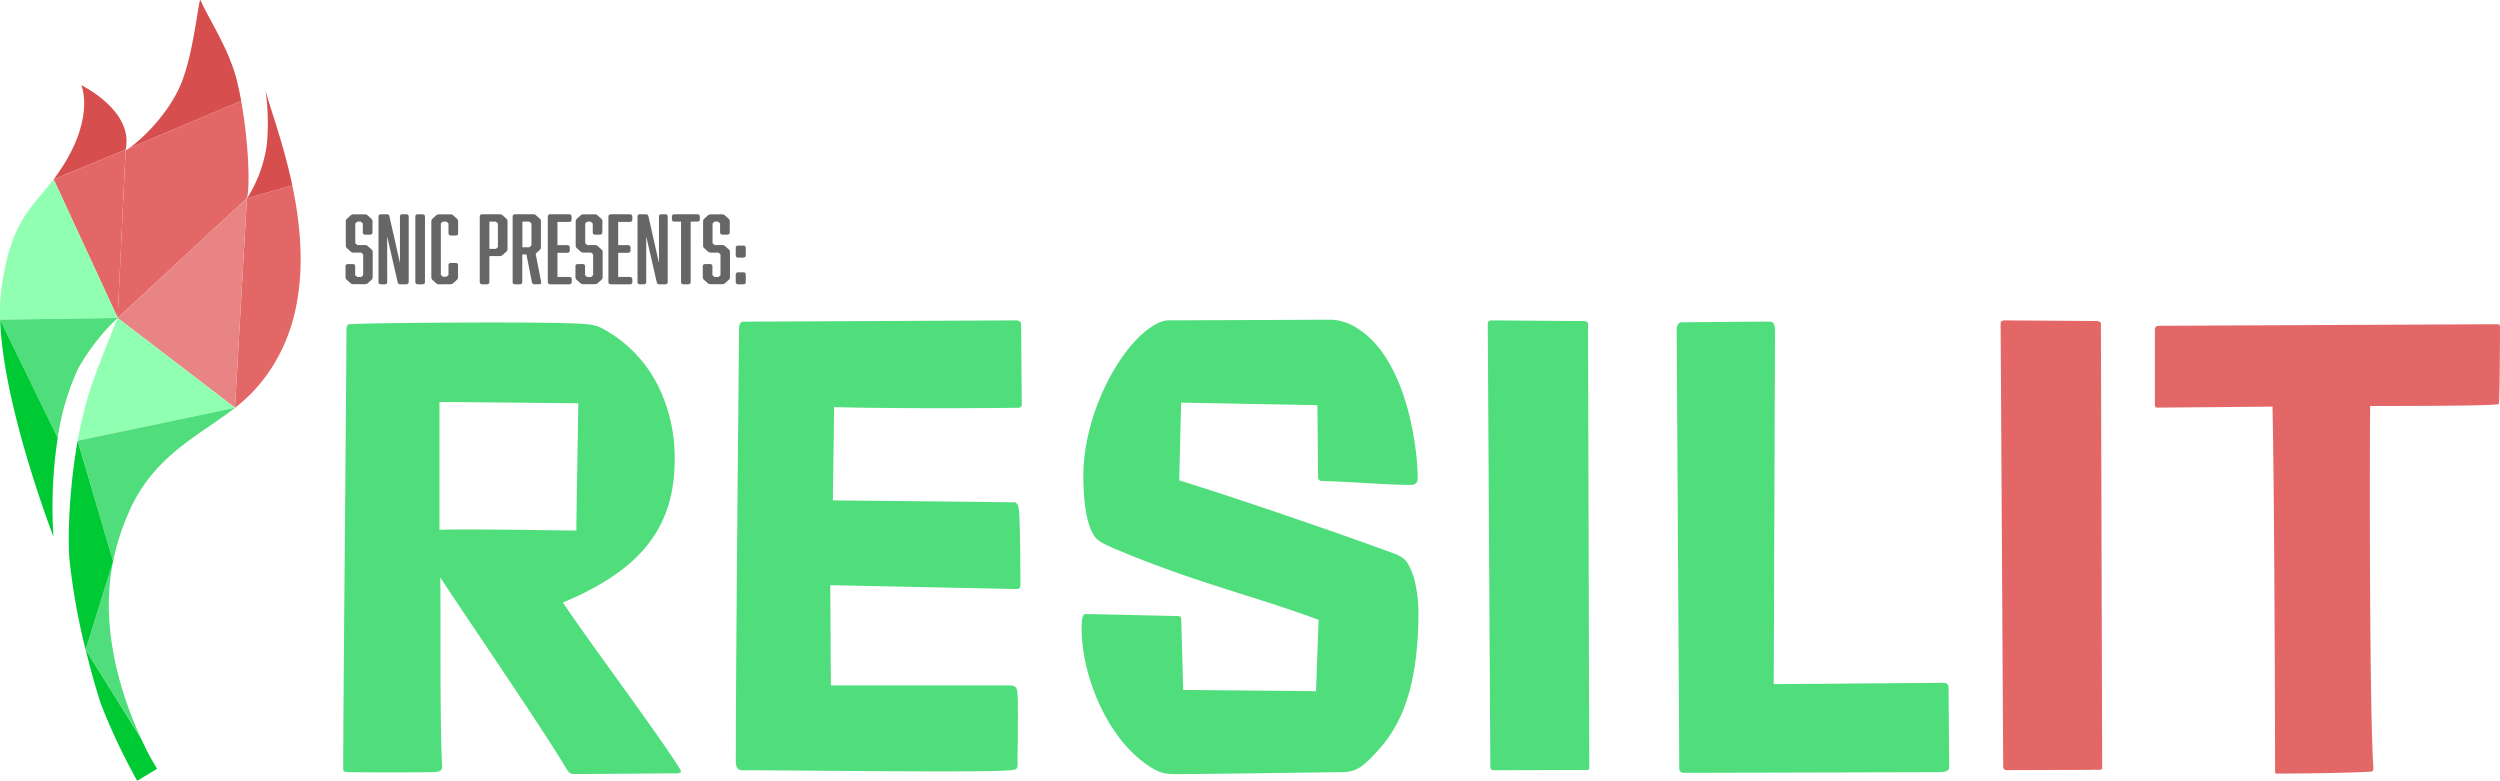 <svg xmlns="http://www.w3.org/2000/svg" xmlns:xlink="http://www.w3.org/1999/xlink" viewBox="0 0 817.71 255.38"><defs><style>.cls-1{fill:#e46767}.cls-2{fill:#d64e4e}.cls-3{fill:#39b34a}.cls-4{fill:#e88483}.cls-5{fill:#90ffb1}.cls-6{fill:#4fde7b}.cls-7{fill:#00ca33}.cls-8{fill:#666}</style><symbol id="Logo" data-name="Logo" viewBox="0 0 98.34 255.38"><path d="M95.61,60.64c4.41,21,5.46,47.64-12.53,67.11a53.1,53.1,0,0,1-6.22,5.64l3.9-68.5s0,0,.07-.06Z" class="cls-1"/><path d="M95.61,60.64,80.83,64.83a44.1,44.1,0,0,0,6.45-17.59,76.31,76.31,0,0,0-.47-17.94C87.89,34.24,92.55,46.1,95.61,60.64Z" class="cls-2"/><path d="M86.79,29.2a7.25,7.25,0,0,1-.16-.88,1,1,0,0,1,0-.13C86.63,28.26,86.7,28.61,86.79,29.2Z" class="cls-3"/><path d="M78.9,33c2.35,13,3,28,1.86,31.84L38.48,104l2.61-55c0,.15.45,0,1.18-.54h0L78.9,33Z" class="cls-1"/><path d="M80.76,64.85s0,0,0,0l-3.9,68.5L38.48,104Z" class="cls-4"/><path d="M78.9,33h0L42.27,48.44c3.48-2.36,13.64-11.53,17.61-22.73S65-1.6,65.64.13c2.09,5.21,9.19,15.53,11.85,26.23C78,28.47,78.49,30.7,78.9,33Z" class="cls-2"/><path d="M76.86,133.39,25.41,144.16a125.09,125.09,0,0,1,4.46-17.89c2.38-7,8.42-21.81,8.61-22.27h0Z" class="cls-5"/><path d="M25.41,144.16l51.45-10.77c-11.52,9-26.56,15.54-34.6,33.9A76.77,76.77,0,0,0,37,183.6L25.41,144.17Z" class="cls-6"/><path d="M51.39,251.46l-6.52,3.92a202.69,202.69,0,0,1-11.74-24.8c-.3-.75-2.67-8.09-5.11-18.08l18.16,29.12A81.15,81.15,0,0,0,51.39,251.46Z" class="cls-7"/><path d="M46.18,241.62,28,212.5,37,183.63a68.35,68.35,0,0,0-1.22,9.11C34.42,212.12,41.13,230.72,46.18,241.62Z" class="cls-6"/><path d="M26.59,27.87s17.27,8.3,14.5,21.07L17.55,58.66C31.87,39.48,26.59,27.87,26.59,27.87Z" class="cls-2"/><path d="M41.09,48.94s0,0,0,0l-2.61,55L17.55,58.66Z" class="cls-1"/><path d="M17.55,58.66,38.48,104,0,104.56a58.75,58.75,0,0,1,.28-8.42C3.05,72,11,67.47,17.55,58.66Z" class="cls-5"/><path d="M38.48,104h0a69.92,69.92,0,0,0-12.94,16.59,81.64,81.64,0,0,0-6.66,22.63L.05,104.65a.28.28,0,0,1,0-.09Z" class="cls-6"/><path d="M37,183.6v0L28,212.5a215.51,215.51,0,0,1-5.23-29c-.67-6.9-.24-23.23,2.62-39.32L37,183.6Z" class="cls-7"/><path d="M.05,104.65l18.83,38.57a150,150,0,0,0-1.39,32.32S1,133,.05,104.65Z" class="cls-7"/></symbol><symbol id="LogoDark" data-name="LogoDark" viewBox="0 0 817.71 255.38"><use width="98.34" height="255.38" xlink:href="#Logo"/><path d="M816.87,106.05l-13.75.06-96.59.45c-1.26,0-1.7.2-1.7,1.47v24.3c0,.84.21,1,1,1L743.3,133c.17,7.71.3,18.82.42,31.22.31,34.89.42,80,.42,88.18a.56.56,0,0,0,.63.63c7.57,0,23.75-.21,30.69-.63.63,0,.84-.42.84-1.26-1.25-17.46-1.26-99-1.06-117.73,0-.22,0-.42,0-.62h.62c9.29,0,40.62,0,41.42-.63.42-.35.42-25,.42-25C817.71,106.26,817.5,106.05,816.87,106.05Z" class="cls-1"/><path d="M687.5,219.12l-.33-113.28c0-.63-.63-.84-1.89-.84l-29.65-.21c-.84,0-1.26.42-1.26,1l.84,144.84a1.12,1.12,0,0,0,1.27,1.26l26.89-.08c3.62-.14,4.22.29,4.22-.76Z" class="cls-1"/><path d="M637.34,224.82c0-1-.63-1.68-2.31-1.47l-54.87.42s.42-108.68.42-115.2c0-3.36-.85-3.39-2.32-3.39l-28.37.24c-.84,0-1.47,1-1.47,2.31l.74,125.75.1,17.83c0,1.05.42,1.47,1.89,1.47l56.79-.14,25.83-.07c3.36,0,3.78-.63,3.78-1.89Z" class="cls-6"/><path d="M519.75,224.13l-.34-118.29c0-.63-.63-.84-1.89-.84-4.84,0-27.75-.21-29.64-.21-.84,0-1.26.42-1.26,1l.63,108,.21,36.88a1.11,1.11,0,0,0,1.26,1.26l26.81-.08c3.57,0,4.3.29,4.3-.76Z" class="cls-6"/><path d="M462.44,188.88c-1.89-5.47-2.94-6.52-6.94-8-15.34-5.68-49.4-17.45-69.79-23.76,0,0,.42-18.5.63-25.43l44.57.84.21,23.75a1.18,1.18,0,0,0,1.26,1.05c9.67.21,20.81,1.27,29,1.27,1.68,0,2.31-.63,2.31-2.32,0-9.88-3.57-38.68-19.55-48.77a16.88,16.88,0,0,0-8.41-2.94c-3.57,0-46.24.21-53,.21a8.6,8.6,0,0,0-4.63,1.26c-11.14,5.89-23.75,28.8-23.75,49.61,0,7.07.69,12.75,2.08,16.56.14.39.29.75.44,1.1,1.26,2.73,1.68,3.58,7.57,6.1,26.28,11.14,46.67,15.76,66.85,23.33l-.84,23.34L387,225.67l-.63-22.92c0-.84-.21-1.26-1.26-1.26-1.89,0-26.91-.63-29.85-.63-1.05,0-1.47.84-1.47,4.83,0,14.72,8,35.95,22.49,45.2,3.36,2.1,5.05,2.31,8.62,2.31,8.62,0,50.66-.63,53.4-.63,5.25,0,7.14-1.26,12.82-7.56,8.57-9.51,12-22.64,12.69-38.67q.14-3.09.13-6.32A43.72,43.72,0,0,0,462.44,188.88Z" class="cls-6"/><path d="M272.82,133.17c17,.42,41.62.42,60.33.21a1,1,0,0,0,1.05-1L334,106.05c-.21-1-.84-1.26-1.89-1.26l-89.13.42c-1.05.21-1.26,1.26-1.26,2.52,0,1-.1,12.12-.25,27.92-.31,34.1-.8,90-.8,113.14,0,1.89.42,3.15,2.1,3.15,19.34,0,78.41.84,87.66,0,2.73-.21,2.38-.89,2.38-2.79,0-3.57.35-20.12-.07-22.85-.21-1.69-.84-2.11-2.73-2.11H271.77l-.21-32.79,61,1.26c1.26,0,1.2-.82,1.2-2.5,0-5.89-.15-18.1-.36-21.67-.14-2.43-.38-3.5-1-3.93l-.84-.27h-.28l-58.86-.63.25-18.08Z" class="cls-6"/><path d="M332.38,164.56l-.84-.27A1.5,1.5,0,0,1,332.38,164.56Z"/><path d="M222.37,251.52c-6.1-10.09-27.75-38.89-38.27-54.44,26.28-10.94,36.58-25.23,36.58-46.88a53,53,0,0,0-4.8-22.68,43.2,43.2,0,0,0-18.32-19.79,12.74,12.74,0,0,0-5.47-1.68c-5.42-.56-26.5-.64-45.37-.52-16.25.09-30.86.33-32.41.52-.84,0-1,1-1,2.31,0,15.35-1.05,121.72-1.05,143.16,0,.63.21.84,1.26,1,1.28.15,24.35.18,28.59,0,2.11-.08,2.52-.84,2.52-1.68-.84-15.34-.42-50.24-.63-62,10.3,15.76,33.43,49.4,41.42,62.85.84,1.26,1.26,1.47,2.52,1.47,8.83,0,29.85-.21,32.37-.21C222.58,253,223.21,252.78,222.37,251.52Zm-78.63-78.2V131.49c3.89,0,42.69.37,45.41.42,0,2.63-.66,37.85-.63,41.62C183.53,173.53,149.84,172.9,143.74,173.32Z" class="cls-6"/><path d="M121.83,76c0,.48-.3.75-.82.75H119.5c-.53,0-.82-.27-.82-.75V73.09l-.66-.6h-1.15l-.66.6v6.46l.66.6h2.49a1.37,1.37,0,0,1,1,.39l1.12,1a1.2,1.2,0,0,1,.42.94v8.14a1.2,1.2,0,0,1-.42.94l-1.12,1a1.37,1.37,0,0,1-1,.39h-3.8a1.39,1.39,0,0,1-1-.39l-1.12-1a1.2,1.2,0,0,1-.42-.94v-3.5c0-.48.29-.75.82-.75h1.51c.52,0,.82.27.82.75V90l.65.6h1.32l.65-.6V83.22l-.65-.6h-2.5a1.4,1.4,0,0,1-1-.39l-1.11-1a1.14,1.14,0,0,1-.43-.93V72.43a1.18,1.18,0,0,1,.43-.94l1.11-1a1.4,1.4,0,0,1,1-.39h3.65a1.36,1.36,0,0,1,1,.39l1.12,1a1.21,1.21,0,0,1,.43.94Z" class="cls-8"/><path d="M126.65,92.24c0,.48-.29.75-.82.75h-1.21c-.53,0-.82-.27-.82-.75V70.83c0-.48.29-.75.82-.75h1.83c.53,0,.83.21.92.66L130.82,86V70.83c0-.48.3-.75.82-.75h1.21c.53,0,.83.27.83.75V92.24c0,.48-.3.75-.83.75H131a.81.81,0,0,1-.92-.66l-3.45-15Z" class="cls-8"/><path d="M139,92.24c0,.48-.29.75-.82.75h-1.51c-.52,0-.82-.27-.82-.75V70.83c0-.48.3-.75.82-.75h1.51c.53,0,.82.27.82.75Z" class="cls-8"/><path d="M143.62,93a1.4,1.4,0,0,1-1-.39l-1.11-1a1.18,1.18,0,0,1-.43-.94V72.43a1.18,1.18,0,0,1,.43-.94l1.11-1a1.4,1.4,0,0,1,1-.39h3.68a1.4,1.4,0,0,1,1,.39l1.11,1a1.18,1.18,0,0,1,.43.94v3.86c0,.48-.3.75-.82.75h-1.51c-.53,0-.82-.27-.82-.75v-3.2l-.66-.6h-1.18l-.66.6V89.92l.66.6h1.18l.66-.6V86.75c0-.48.29-.75.82-.75H149c.52,0,.82.27.82.75v3.89a1.18,1.18,0,0,1-.43.94l-1.11,1a1.4,1.4,0,0,1-1,.39Z" class="cls-8"/><path d="M160.07,92.24c0,.48-.3.75-.82.75h-1.51c-.53,0-.82-.27-.82-.75V70.83c0-.48.29-.75.82-.75h5.71a1.36,1.36,0,0,1,1,.39l1.12,1a1.18,1.18,0,0,1,.43.94v9a1.15,1.15,0,0,1-.43.94l-1.12,1a1.33,1.33,0,0,1-1,.4h-3.38Zm2.79-11.43V73.09l-.66-.6h-2.13v8.92h2.13Z" class="cls-8"/><path d="M170.83,92.24c0,.48-.29.75-.82.75H168.5c-.52,0-.82-.27-.82-.75V70.83c0-.48.3-.75.82-.75h5.88a1.36,1.36,0,0,1,1,.39l1.12,1a1.18,1.18,0,0,1,.43.94v8.44a1.16,1.16,0,0,1-.43.94L175.2,83l1.8,9.17c.1.51-.16.81-.75.81h-1.38a.8.8,0,0,1-.89-.69l-1.8-9.08h-1.35Zm3-12V73.09l-.66-.6h-2.3v8.38h2.3Z" class="cls-8"/><path d="M187,92.24c0,.48-.29.75-.82.75H180c-.52,0-.82-.27-.82-.75V70.83c0-.48.3-.75.82-.75h6.14c.52,0,.82.27.82.75v1c0,.48-.3.75-.82.75h-3.81v7.6h3.22c.52,0,.82.27.82.75v1c0,.48-.3.75-.82.75h-3.22v7.9h3.87c.53,0,.82.27.82.75Z" class="cls-8"/><path d="M197,76c0,.48-.3.75-.82.75H194.7c-.53,0-.82-.27-.82-.75V73.09l-.66-.6h-1.15l-.66.6v6.46l.66.6h2.5a1.36,1.36,0,0,1,1,.39l1.12,1a1.21,1.21,0,0,1,.43.94v8.14a1.21,1.21,0,0,1-.43.94l-1.12,1a1.36,1.36,0,0,1-1,.39h-3.81a1.39,1.39,0,0,1-1-.39l-1.11-1a1.18,1.18,0,0,1-.43-.94v-3.5c0-.48.29-.75.82-.75h1.51c.52,0,.82.27.82.75V90l.66.6h1.31L194,90V83.22l-.65-.6h-2.5a1.36,1.36,0,0,1-1-.39l-1.12-1a1.14,1.14,0,0,1-.43-.93V72.43a1.18,1.18,0,0,1,.43-.94l1.12-1a1.36,1.36,0,0,1,1-.39h3.65a1.36,1.36,0,0,1,1,.39l1.12,1a1.18,1.18,0,0,1,.43.94Z" class="cls-8"/><path d="M206.84,92.24c0,.48-.29.75-.82.75h-6.2c-.53,0-.82-.27-.82-.75V70.83c0-.48.29-.75.82-.75H206c.53,0,.83.27.83.75v1c0,.48-.3.75-.83.75h-3.8v7.6h3.21c.53,0,.82.27.82.75v1c0,.48-.29.75-.82.75h-3.21v7.9H206c.53,0,.82.27.82.75Z" class="cls-8"/><path d="M211.37,92.24c0,.48-.29.75-.82.75h-1.21c-.53,0-.82-.27-.82-.75V70.83c0-.48.29-.75.82-.75h1.83c.53,0,.83.21.92.66L215.54,86V70.83c0-.48.3-.75.82-.75h1.21c.53,0,.83.27.83.75V92.24c0,.48-.3.75-.83.75h-1.83a.81.81,0,0,1-.92-.66l-3.45-15Z" class="cls-8"/><path d="M228.08,70.08c.52,0,.82.27.82.75v.91c0,.48-.3.75-.82.75h-2.17V92.24c0,.48-.29.75-.82.75h-1.51c-.52,0-.82-.27-.82-.75V72.49H220.6c-.53,0-.83-.27-.83-.75v-.91c0-.48.3-.75.83-.75Z" class="cls-8"/><path d="M238.68,76c0,.48-.29.75-.82.75h-1.51c-.52,0-.82-.27-.82-.75V73.09l-.66-.6h-1.14l-.66.6v6.46l.66.6h2.49a1.39,1.39,0,0,1,1,.39l1.11,1a1.18,1.18,0,0,1,.43.94v8.14a1.18,1.18,0,0,1-.43.94l-1.11,1a1.39,1.39,0,0,1-1,.39h-3.81a1.4,1.4,0,0,1-1-.39l-1.11-1a1.18,1.18,0,0,1-.43-.94v-3.5c0-.48.3-.75.82-.75h1.51c.53,0,.82.27.82.75V90l.66.6H235l.66-.6V83.22l-.66-.6h-2.49a1.39,1.39,0,0,1-1-.39l-1.12-1a1.17,1.17,0,0,1-.42-.93V72.43a1.2,1.2,0,0,1,.42-.94l1.12-1a1.39,1.39,0,0,1,1-.39h3.64a1.39,1.39,0,0,1,1,.39l1.12,1a1.2,1.2,0,0,1,.42.94Z" class="cls-8"/><path d="M243.11,80.33c.53,0,.82.27.82.75v2.41c0,.49-.29.76-.82.76h-1.64a.72.72,0,0,1-.82-.76V81.08c0-.48.3-.75.82-.75Zm0,8.74c.53,0,.82.27.82.76v2.41c0,.48-.29.75-.82.75h-1.64c-.52,0-.82-.27-.82-.75V89.83a.72.72,0,0,1,.82-.76Z" class="cls-8"/></symbol></defs><title>Asset 1LeafLogo</title><g id="Layer_2" data-name="Layer 2"><g id="Layer_1-2" data-name="Layer 1"><use width="817.71" height="255.38" xlink:href="#LogoDark"/></g></g></svg>